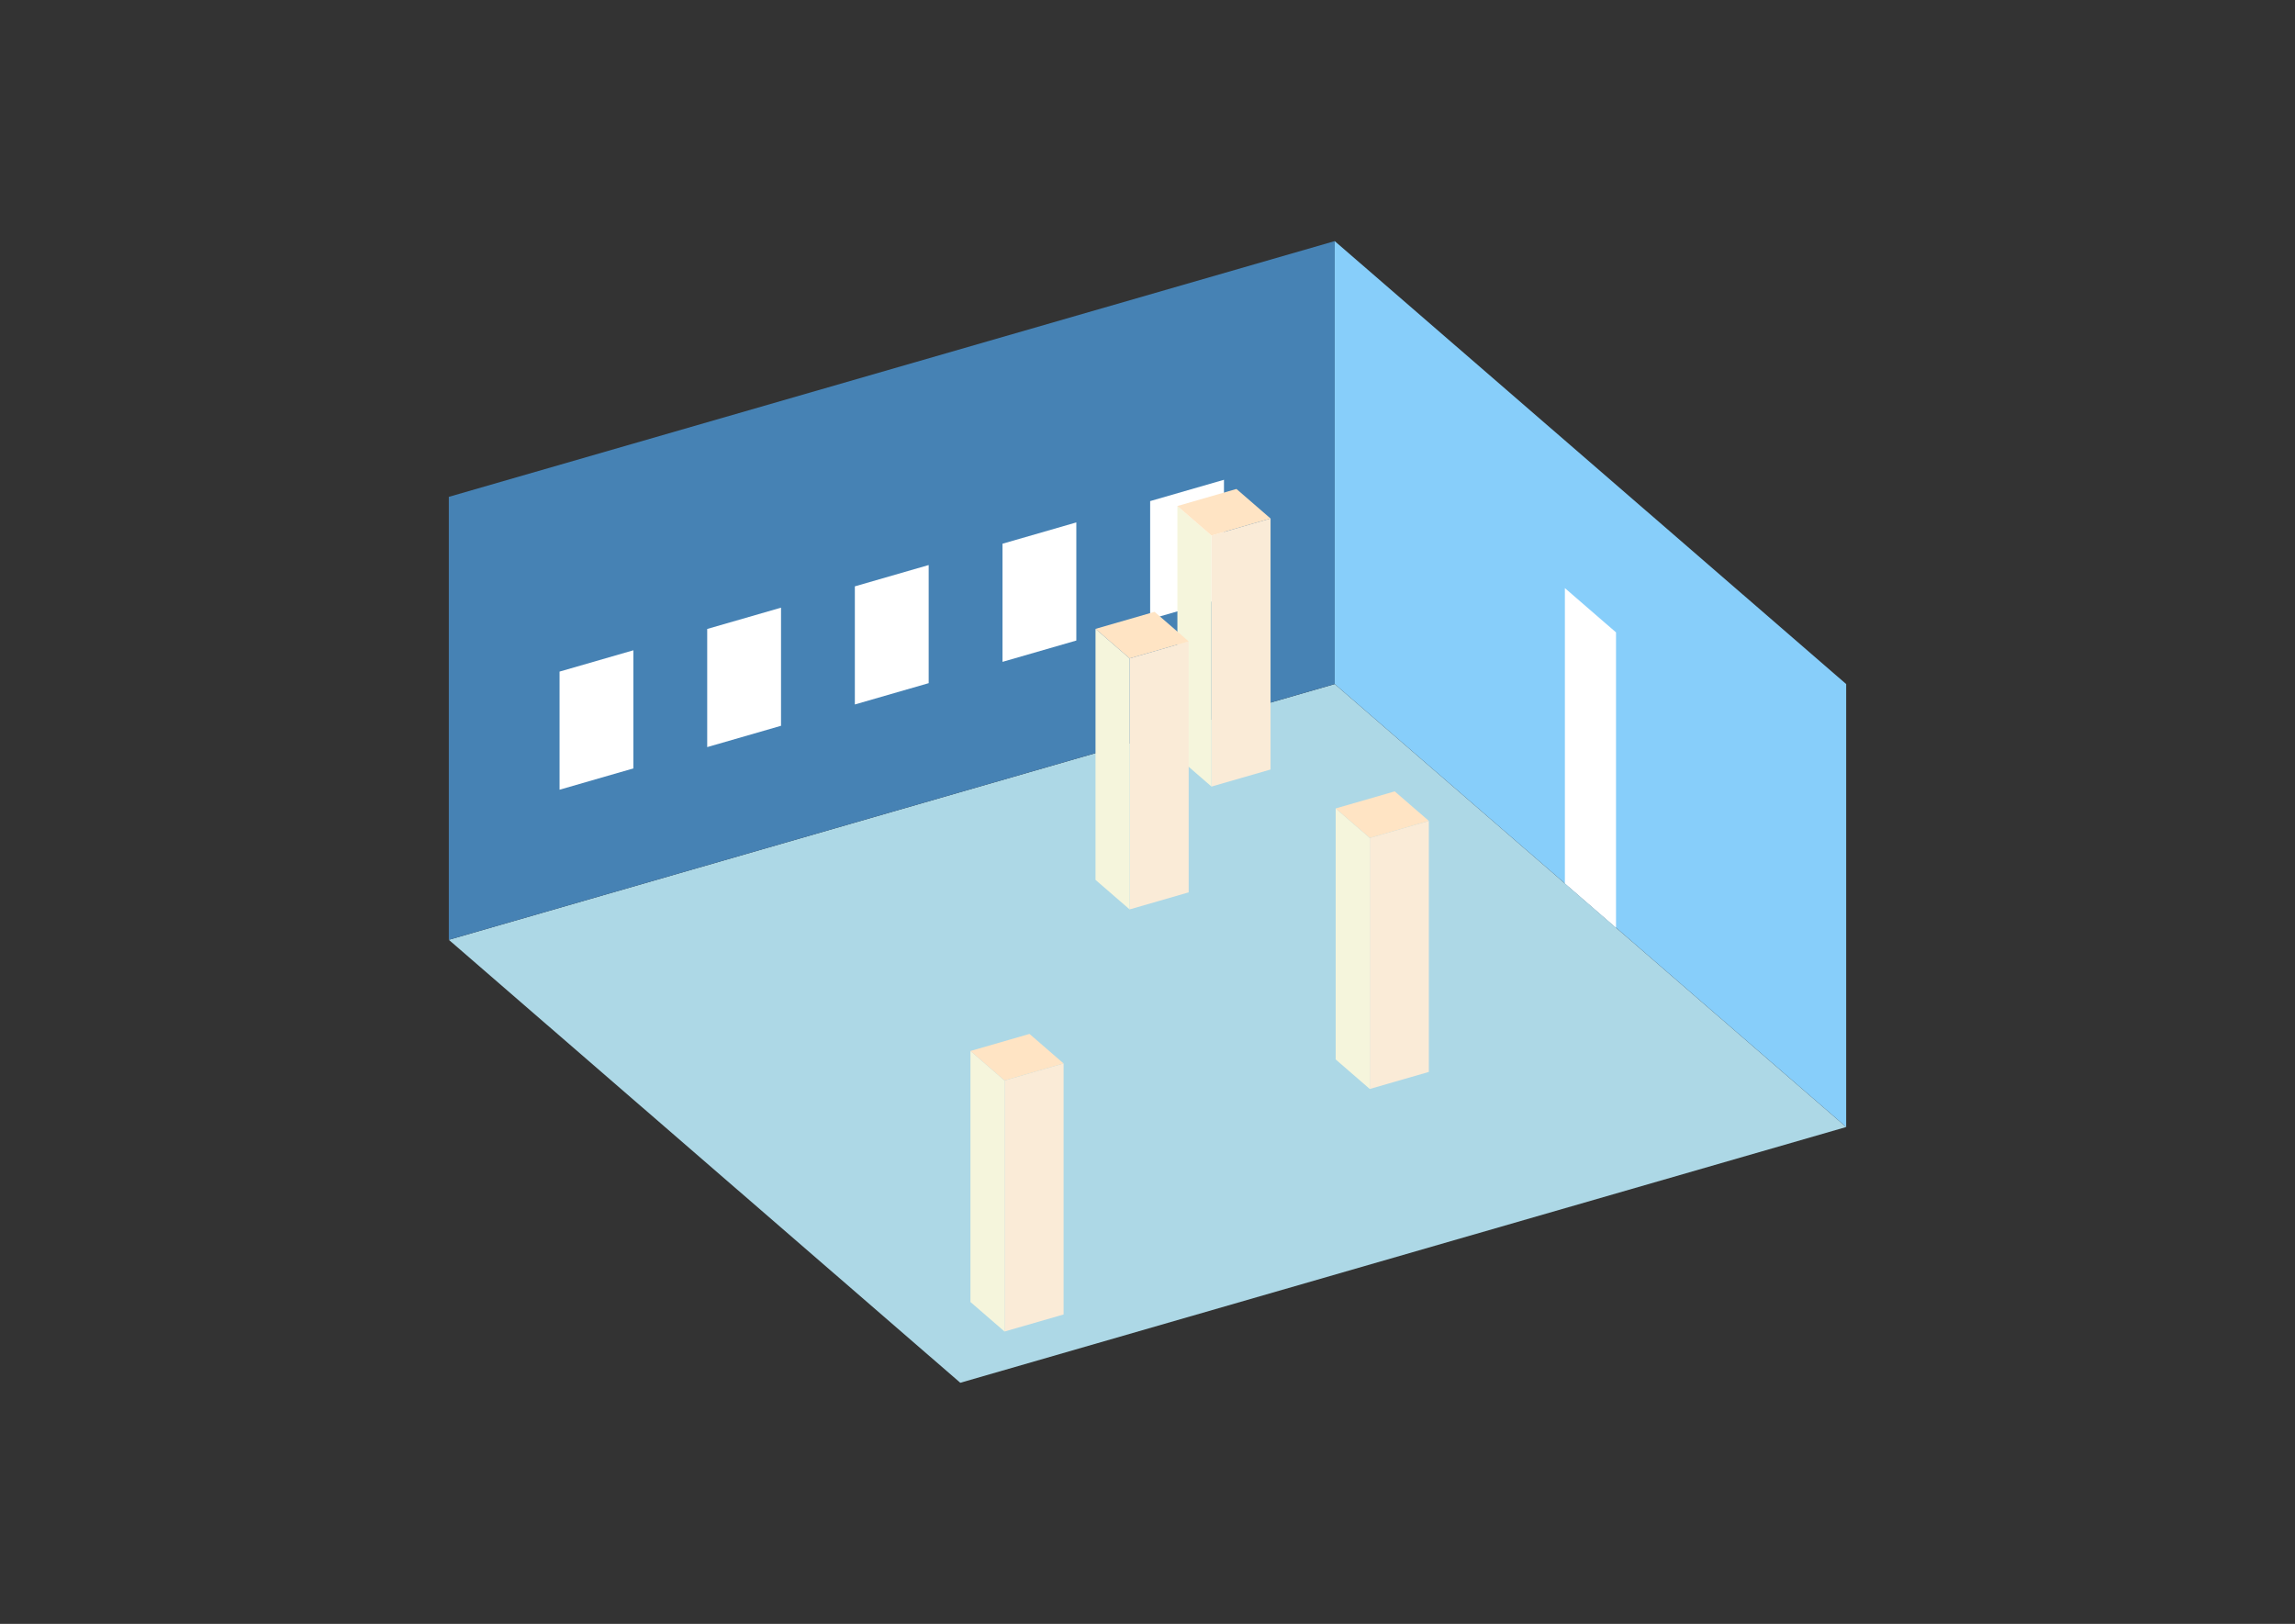 <?xml version="1.0" encoding="UTF-8"?>
<svg
  xmlns="http://www.w3.org/2000/svg"
  width="848"
  height="600"
  style="background-color:white"
>
  <rect width="100%" height="100%" fill="#333333" stroke="none"/>
  <polygon fill="lightblue" points="354.826,510.916 165.837,347.247 493.174,252.753 682.163,416.422" />
  <polygon fill="steelblue" points="165.837,347.247 165.837,183.578 493.174,89.084 493.174,252.753" />
  <polygon fill="lightskyblue" points="682.163,416.422 682.163,252.753 493.174,89.084 493.174,252.753" />
  <polygon fill="white" points="597.118,342.771 597.118,233.658 578.219,217.291 578.219,326.404" />
  <polygon fill="white" points="206.755,291.79 206.755,248.145 234.033,240.271 234.033,283.916" />
  <polygon fill="white" points="261.311,276.041 261.311,232.396 288.589,224.522 288.589,268.167" />
  <polygon fill="white" points="315.867,260.292 315.867,216.647 343.145,208.773 343.145,252.418" />
  <polygon fill="white" points="370.423,244.543 370.423,200.898 397.701,193.024 397.701,236.669" />
  <polygon fill="white" points="424.979,228.794 424.979,185.149 452.257,177.275 452.257,220.92" />
  <polygon fill="antiquewhite" points="506.131,402.358 506.131,309.613 527.954,303.313 527.954,396.059" />
  <polygon fill="beige" points="506.131,402.358 506.131,309.613 493.532,298.701 493.532,391.447" />
  <polygon fill="bisque" points="506.131,309.613 493.532,298.701 515.355,292.402 527.954,303.313" />
  <polygon fill="antiquewhite" points="371.174,491.979 371.174,399.233 392.997,392.934 392.997,485.679" />
  <polygon fill="beige" points="371.174,491.979 371.174,399.233 358.575,388.322 358.575,481.067" />
  <polygon fill="bisque" points="371.174,399.233 358.575,388.322 380.397,382.022 392.997,392.934" />
  <polygon fill="antiquewhite" points="447.647,290.622 447.647,197.877 469.47,191.577 469.47,284.322" />
  <polygon fill="beige" points="447.647,290.622 447.647,197.877 435.048,186.965 435.048,279.711" />
  <polygon fill="bisque" points="447.647,197.877 435.048,186.965 456.87,180.666 469.47,191.577" />
  <polygon fill="antiquewhite" points="417.392,336.015 417.392,243.269 439.215,236.97 439.215,329.715" />
  <polygon fill="beige" points="417.392,336.015 417.392,243.269 404.793,232.358 404.793,325.104" />
  <polygon fill="bisque" points="417.392,243.269 404.793,232.358 426.615,226.059 439.215,236.97" />
</svg>
